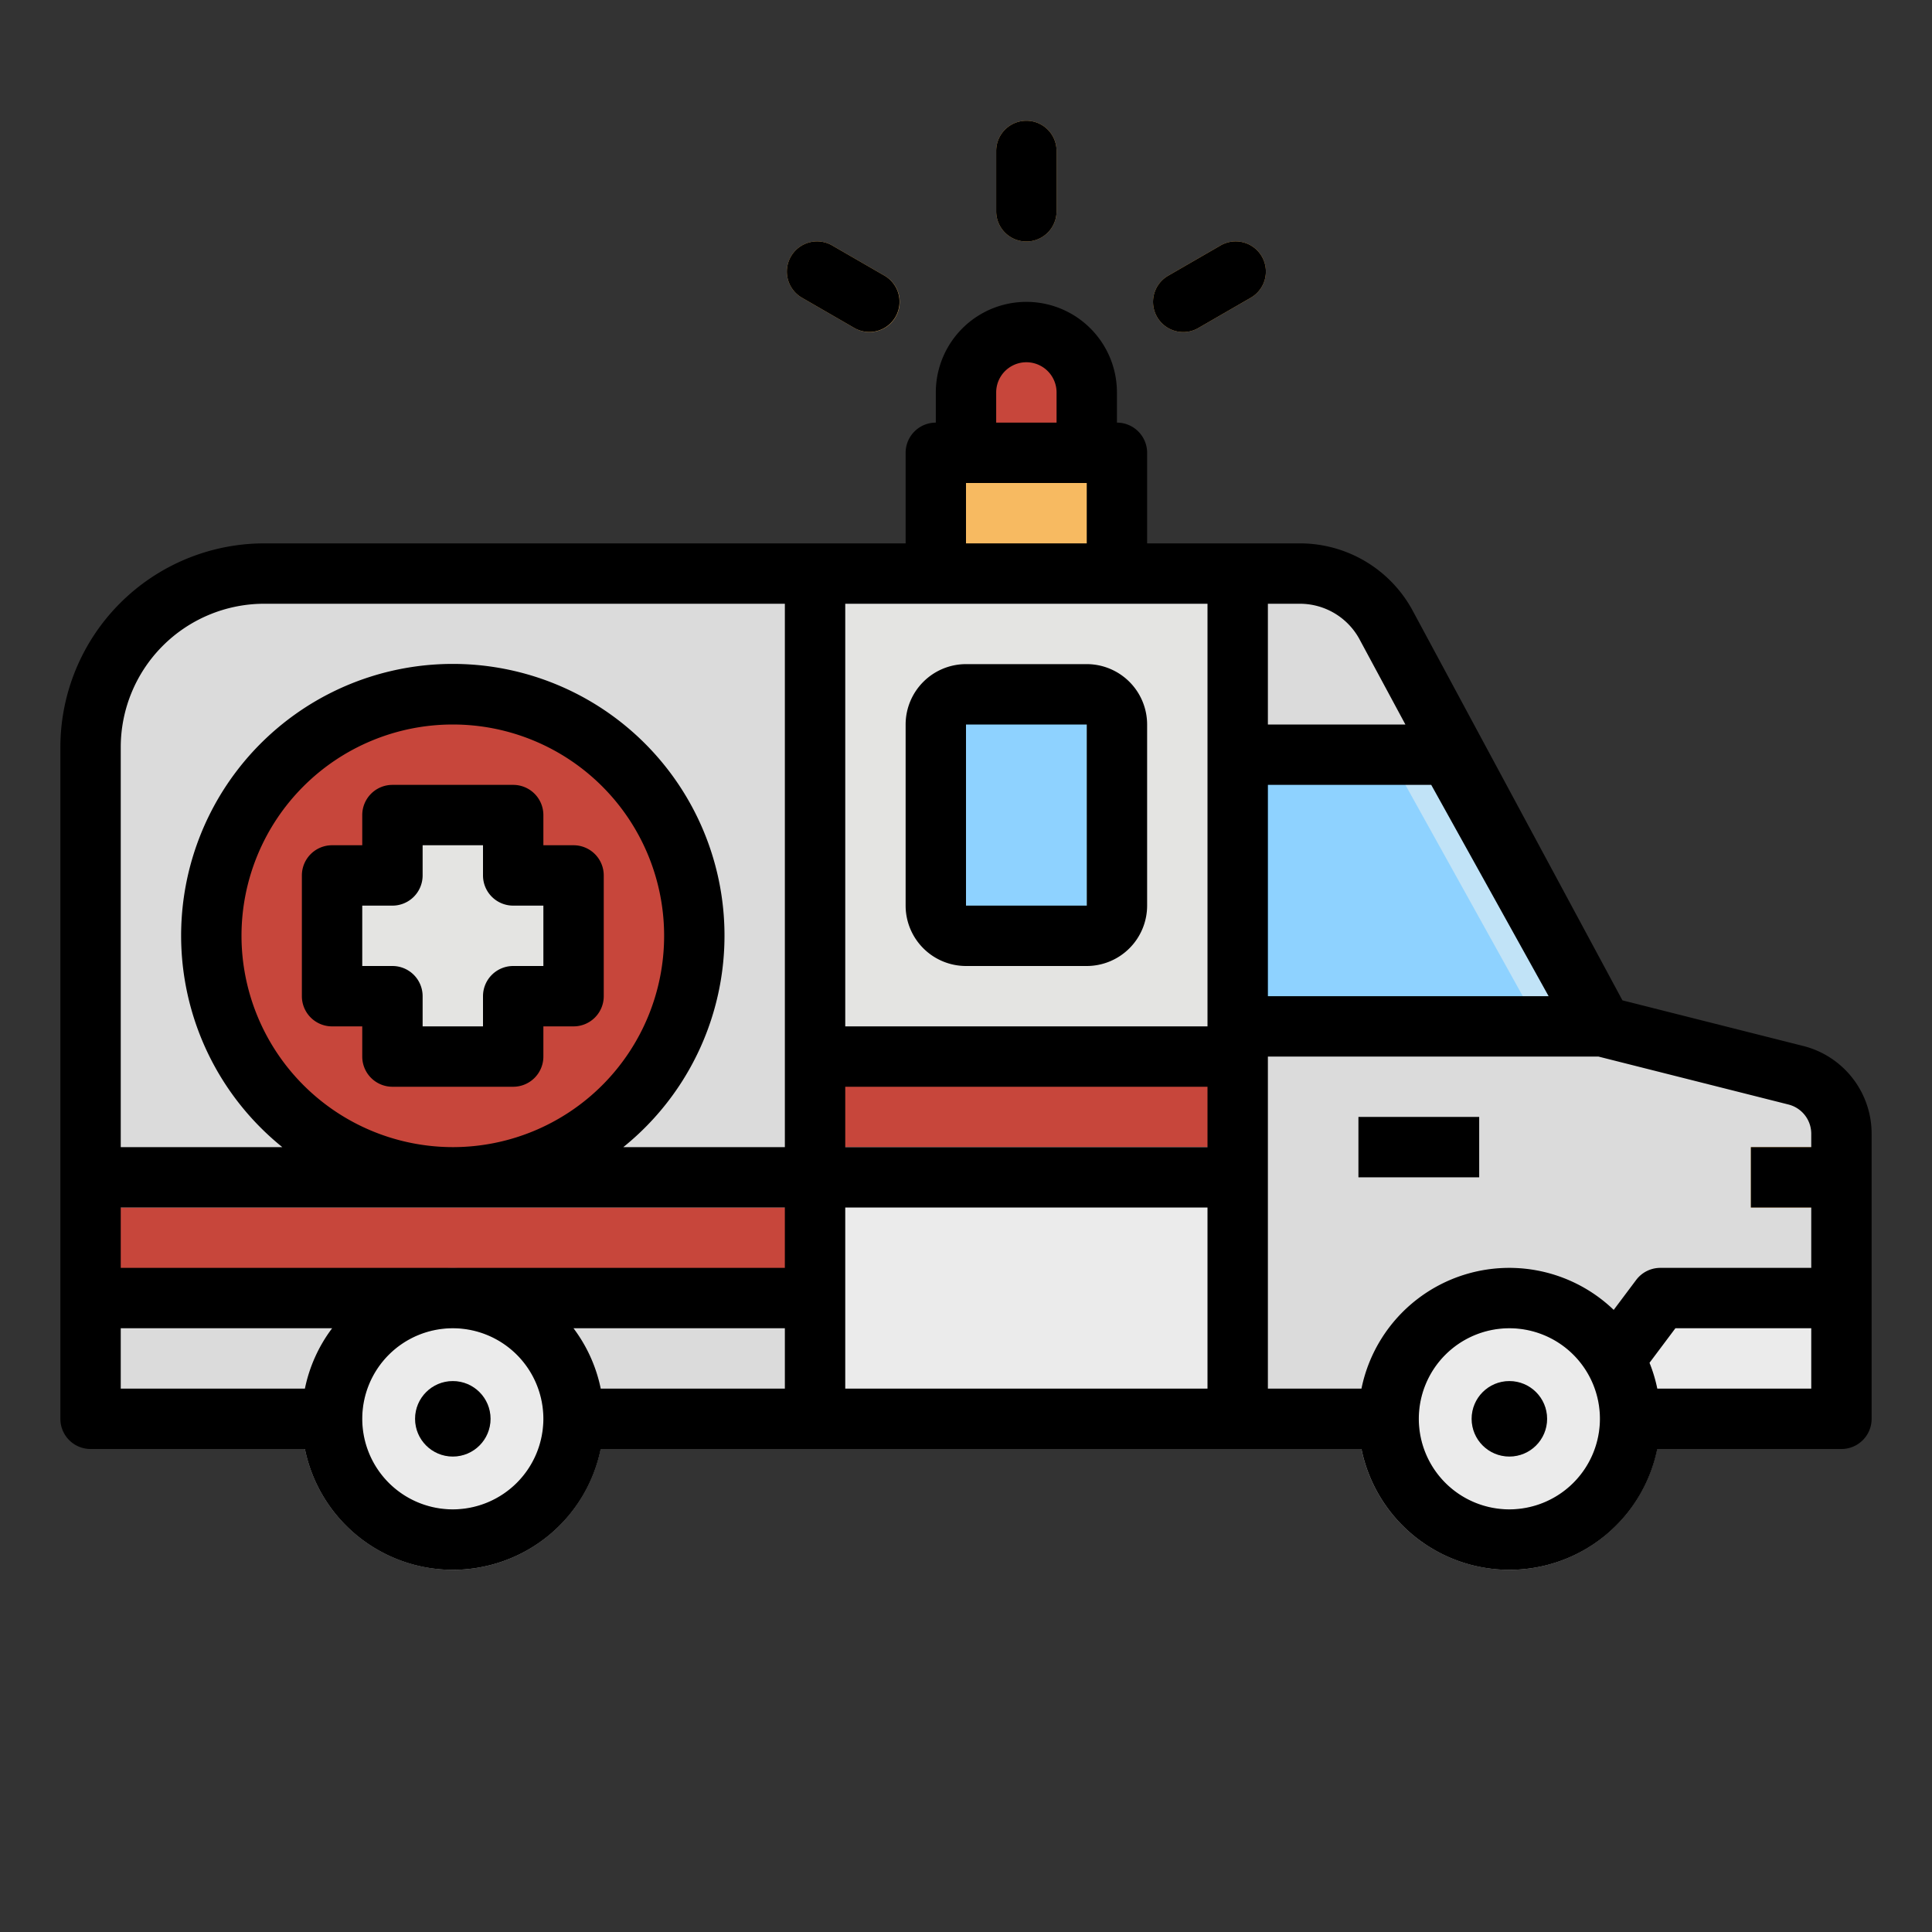 <?xml version="1.0" ?><svg viewBox="0 0 512 512" xmlns="http://www.w3.org/2000/svg"><rect x="0" y="0" width="512" height="512" fill="#333333" stroke="none"/><g data-name="filled outline" id="filled_outline"><path d="M70,152H216a0,0,0,0,1,0,0V376a0,0,0,0,1,0,0H24a0,0,0,0,1,0,0V198A46,46,0,0,1,70,152Z" style="fill:#dbdbdb"/><path d="M424.59,272,367.362,165.677A26,26,0,0,0,344.467,152H70a46,46,0,0,0-46,46V376H488V300.464a16,16,0,0,0-12.085-15.513Z" style="fill:#dbdbdb"/><polygon points="424.59 272 328 272 328 200 385.83 200 424.59 272" style="fill:#dbdbdb"/><rect height="224" style="fill:#ebebeb" width="112" x="216" y="152"/><rect height="128" style="fill:#e4e4e2" width="112" x="216" y="152"/><circle cx="120" cy="248" r="64" style="fill:#c7463b"/><polygon points="152 232 136 232 136 216 104 216 104 232 88 232 88 264 104 264 104 280 136 280 136 264 152 264 152 232" style="fill:#e4e4e2"/><rect height="64" rx="8" style="fill:#c1e3f7" width="48" x="248" y="184"/><rect height="64" rx="8" style="fill:#8ed2ff" width="40" x="248" y="184"/><polygon points="424.59 272 328 272 328 200 385.83 200 424.59 272" style="fill:#c1e3f7"/><polygon points="408 272 328 272 328 200 368 200 408 272" style="fill:#8ed2ff"/><rect height="16" style="fill:#cbcbcb" width="32" x="360" y="296"/><polygon points="488 376 416 376 440 344 488 344 488 376" style="fill:#ebebeb"/><rect height="16" style="fill:#f7ba61" width="24" x="464" y="304"/><rect height="24" style="fill:#c7463b" width="192" x="24" y="320"/><rect height="24" style="fill:#c7463b" width="112" x="216" y="280"/><rect height="32" style="fill:#f7ba61" width="48" x="248" y="120"/><path d="M272,88h0a16,16,0,0,1,16,16v16a0,0,0,0,1,0,0H256a0,0,0,0,1,0,0V104A16,16,0,0,1,272,88Z" style="fill:#c7463b"/><path d="M272,64a8,8,0,0,1-8-8V40a8,8,0,0,1,16,0V56A8,8,0,0,1,272,64Z" style="fill:#f7ba61"/><path d="M230.423,88a7.961,7.961,0,0,1-3.992-1.073l-13.857-8a8,8,0,1,1,8-13.856l13.857,8A8,8,0,0,1,230.423,88Z" style="fill:#f7ba61"/><path d="M313.577,88a8,8,0,0,1-4.008-14.929l13.857-8a8,8,0,1,1,8,13.856l-13.857,8A7.963,7.963,0,0,1,313.577,88Z" style="fill:#f7ba61"/><rect height="168" style="fill:#cbcbcb" width="8" x="208" y="152"/><rect height="32" style="fill:#cbcbcb" width="8" x="208" y="344"/><rect height="48" style="fill:#cbcbcb" width="8" x="328" y="152"/><rect height="104" style="fill:#cbcbcb" width="8" x="328" y="272"/><rect height="24" style="fill:#a83b32" width="8" x="208" y="320"/><rect height="72" style="fill:#41b2ff" width="8" x="328" y="200"/><circle cx="120.846" cy="377.117" r="32" style="fill:#ebebeb"/><circle cx="120" cy="376" r="10" style="fill:#cbcbcb"/><path d="M120.07,416.017a40.245,40.245,0,0,1-9.9-1.244,40,40,0,0,1-28.943-48.6h0a39.984,39.984,0,1,1,38.843,49.847Zm-.113-64.027A24.029,24.029,0,0,0,96.736,370.1h0A24,24,0,1,0,125.9,352.736,24.157,24.157,0,0,0,119.957,351.99ZM88.981,368.136h0Z" style="fill:#cbcbcb"/><circle cx="400.829" cy="377.117" r="32" style="fill:#ebebeb"/><circle cx="399.983" cy="376" r="10" style="fill:#cbcbcb"/><path d="M400.054,416.017a40.259,40.259,0,0,1-9.9-1.244,40,40,0,0,1-28.943-48.6h0a39.984,39.984,0,1,1,38.844,49.847Zm-.114-64.027A24.027,24.027,0,0,0,376.72,370.1h0a24,24,0,1,0,29.162-17.366A24.171,24.171,0,0,0,399.94,351.99Zm-30.975,16.146h0Z" style="fill:#cbcbcb"/><path d="M477.871,277.193l-47.907-12.088L374.406,161.886A33.955,33.955,0,0,0,344.468,144H304V120a8,8,0,0,0-8-8v-8a24,24,0,0,0-48,0v8a8,8,0,0,0-8,8v24H70a54.062,54.062,0,0,0-54,54V376a8,8,0,0,0,8,8H80.805a40,40,0,0,0,78.39,0h201.61a40,40,0,0,0,78.39,0H488a8,8,0,0,0,8-8V300.464A23.975,23.975,0,0,0,477.871,277.193ZM480,300.464V304H464v16h16v16H440a8,8,0,0,0-6.4,3.2l-5.952,7.935A39.967,39.967,0,0,0,360.805,368H336V280h87.6l50.361,12.707A7.991,7.991,0,0,1,480,300.464ZM32,336V320H208v16Zm32-88a56,56,0,1,1,56,56A56.063,56.063,0,0,1,64,248Zm87.978,104H208v16H159.2A39.841,39.841,0,0,0,151.978,352ZM224,288h96v16H224Zm186.4-24H336V208h43.293Zm-50.087-94.531L372.445,192H336V160h8.468A17.974,17.974,0,0,1,360.317,169.469ZM320,272H224V160h96ZM264,104a8,8,0,0,1,16,0v8H264Zm-8,24h32v16H256ZM70,160H208V304H165.185a72,72,0,1,0-90.37,0H32V198A38.043,38.043,0,0,1,70,160ZM32,352H88.022a39.841,39.841,0,0,0-7.217,16H32Zm88,48a24,24,0,1,1,24-24A24.028,24.028,0,0,1,120,400Zm104-32V320h96v48Zm176,32a24,24,0,1,1,24-24A24.028,24.028,0,0,1,400,400Zm80-32H439.2a39.638,39.638,0,0,0-2.062-6.843L444,352h36Z"/><path d="M160,232a8,8,0,0,0-8-8h-8v-8a8,8,0,0,0-8-8H104a8,8,0,0,0-8,8v8H88a8,8,0,0,0-8,8v32a8,8,0,0,0,8,8h8v8a8,8,0,0,0,8,8h32a8,8,0,0,0,8-8v-8h8a8,8,0,0,0,8-8Zm-16,24h-8a8,8,0,0,0-8,8v8H112v-8a8,8,0,0,0-8-8H96V240h8a8,8,0,0,0,8-8v-8h16v8a8,8,0,0,0,8,8h8Z"/><path d="M256,176a16.019,16.019,0,0,0-16,16v48a16.019,16.019,0,0,0,16,16h32a16.019,16.019,0,0,0,16-16V192a16.019,16.019,0,0,0-16-16Zm32,64H256V192h32l.01,48Z"/><rect height="16" width="32" x="360" y="296"/><circle cx="400" cy="376" r="10"/><path d="M280,56V40a8,8,0,0,0-16,0V56a8,8,0,0,0,16,0Z"/><path d="M226.431,86.928a8,8,0,0,0,8-13.856l-13.857-8a8,8,0,1,0-8,13.856Z"/><path d="M313.577,88a7.963,7.963,0,0,0,3.992-1.073l13.857-8a8,8,0,1,0-8-13.856l-13.857,8A8,8,0,0,0,313.577,88Z"/><circle cx="120" cy="376" r="10"/></g></svg>